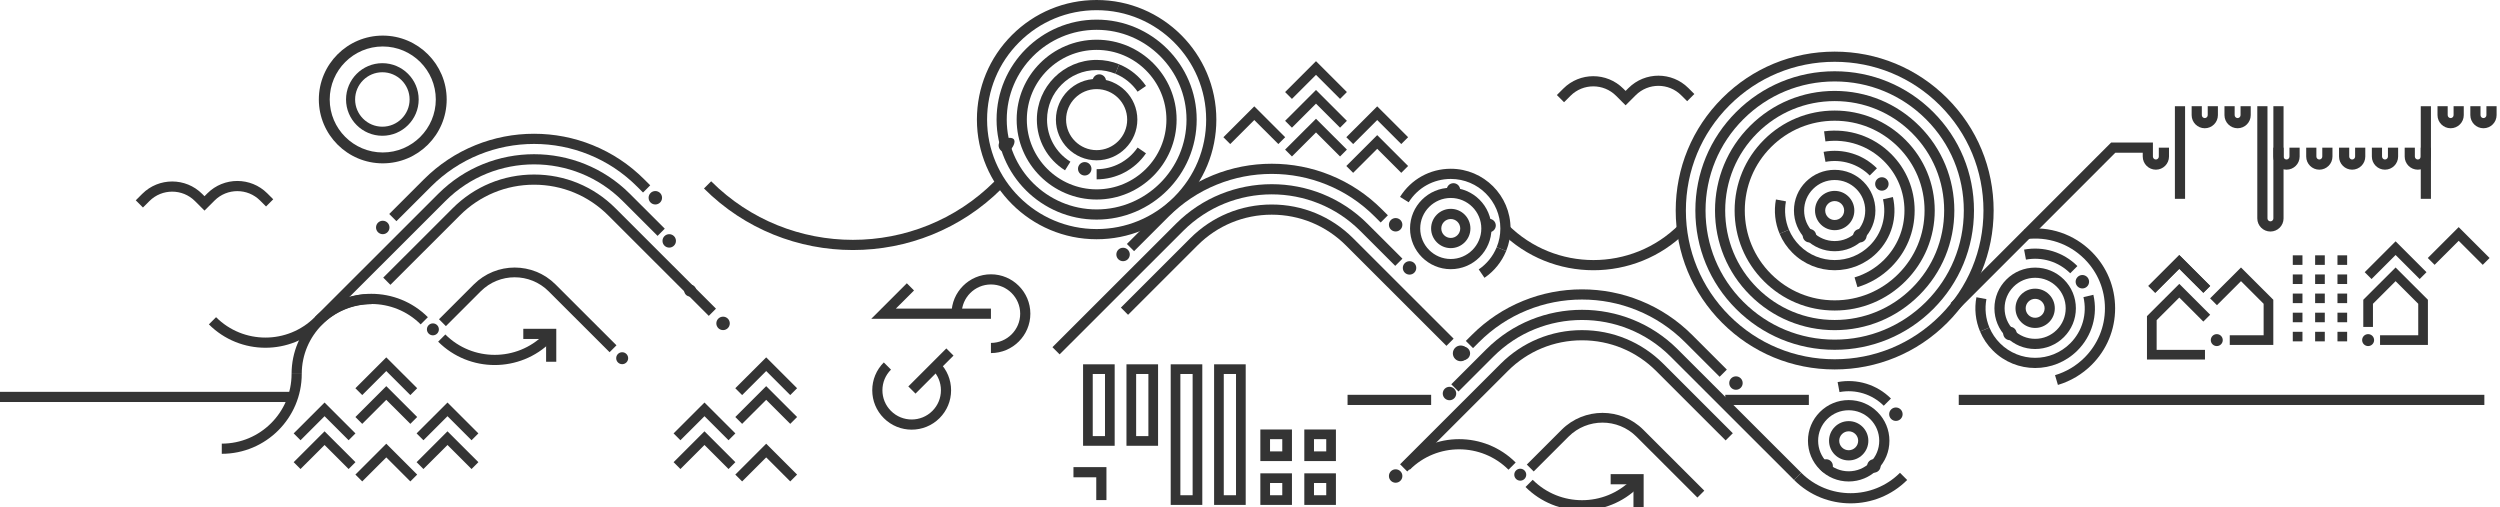 <?xml version="1.0" encoding="UTF-8"?>
<!-- Generator: Adobe Illustrator 15.0.2, SVG Export Plug-In . SVG Version: 6.00 Build 0)  -->
<!DOCTYPE svg PUBLIC "-//W3C//DTD SVG 1.1//EN" "http://www.w3.org/Graphics/SVG/1.1/DTD/svg11.dtd">
<svg version="1.1" id="Layer_1" xmlns="http://www.w3.org/2000/svg" xmlns:xlink="http://www.w3.org/1999/xlink" x="0px" y="0px" width="1645px" height="333.663px" viewBox="0 0 1645 333.663" enable-background="new 0 0 1645 333.663" xml:space="preserve">
<path fill="#343434" d="M746.221,165.261l-4.732-4.737l22.789-22.77c9.785-9.777,21.202-17.35,33.933-22.508  c12.288-4.979,25.268-7.504,38.579-7.504c13.311,0,26.29,2.524,38.579,7.504c12.732,5.159,24.148,12.731,33.932,22.508l3.92,3.915  l-4.732,4.738l-3.921-3.916c-9.146-9.141-19.815-16.219-31.713-21.04c-11.486-4.654-23.62-7.014-36.064-7.014  c-12.445,0-24.579,2.36-36.064,7.014c-11.896,4.82-22.566,11.898-31.715,21.039L746.221,165.261z"/>
<path fill="#343434" d="M697.233,233.174l-4.732-4.737l81.267-81.199c34.75-34.722,91.293-34.72,126.041,0l22.983,22.964  l-4.732,4.737l-22.983-22.964c-32.14-32.113-84.435-32.113-116.576,0L697.233,233.174z"/>
<path fill="#343434" d="M951.754,227.571l-66.169-66.114c-13.034-13.022-30.363-20.194-48.797-20.194  c-18.435,0-35.764,7.172-48.795,20.194l-45.723,45.684l-4.732-4.737l45.722-45.684c14.296-14.286,33.306-22.153,53.528-22.153  c20.221,0,39.231,7.868,53.529,22.153l66.169,66.114L951.754,227.571z"/>
<path fill="#343434" d="M743.407,167.442c0,2.442-1.982,4.422-4.426,4.422c-2.444,0-4.427-1.979-4.427-4.422  s1.982-4.422,4.427-4.422C741.425,163.02,743.407,165,743.407,167.442"/>
<path fill="#343434" d="M965.577,232.517c0,2.441-1.982,4.422-4.426,4.422c-2.444,0-4.426-1.98-4.426-4.422  c0-2.443,1.981-4.422,4.426-4.422C963.595,228.094,965.577,230.073,965.577,232.517"/>
<path fill="#343434" d="M961.151,237.69c-2.855,0-5.179-2.321-5.179-5.174c0-2.854,2.323-5.175,5.179-5.175s5.179,2.321,5.179,5.175  C966.33,235.369,964.007,237.69,961.151,237.69z M961.151,228.847c-2.025,0-3.673,1.646-3.673,3.669  c0,2.021,1.647,3.668,3.673,3.668s3.673-1.646,3.673-3.668C964.824,230.493,963.177,228.847,961.151,228.847z"/>
<path fill="#343434" d="M931.903,176.282c0,2.441-1.982,4.422-4.426,4.422c-2.444,0-4.426-1.98-4.426-4.422  c0-2.442,1.981-4.422,4.426-4.422C929.921,171.86,931.903,173.839,931.903,176.282"/>
<path fill="#343434" d="M922.76,147.901c0,2.442-1.98,4.422-4.425,4.422c-2.443,0-4.426-1.979-4.426-4.422  c0-2.441,1.982-4.422,4.426-4.422C920.779,143.479,922.76,145.459,922.76,147.901"/>
<path fill="#343434" d="M1131.516,247.92l-22.789-22.77c-9.148-9.14-19.818-16.219-31.715-21.039  c-11.485-4.654-23.619-7.014-36.064-7.014c-12.444,0-24.578,2.36-36.065,7.014c-11.896,4.821-22.566,11.899-31.711,21.039  l-3.922,3.917l-4.732-4.738l3.921-3.916c9.782-9.776,21.198-17.349,33.93-22.507c12.29-4.979,25.27-7.504,38.58-7.504  c13.312,0,26.291,2.524,38.58,7.504c12.73,5.158,24.147,12.731,33.932,22.508l22.789,22.77L1131.516,247.92z"/>
<path fill="#343434" d="M1180.503,315.832l-81.268-81.199c-32.141-32.113-84.435-32.111-116.575,0l-22.984,22.965l-4.732-4.737  l22.984-22.965c34.748-34.718,91.292-34.72,126.04,0l81.268,81.199L1180.503,315.832z"/>
<path fill="#343434" d="M925.981,310.229l-4.732-4.737l66.169-66.113c14.298-14.286,33.308-22.153,53.528-22.153  c20.223,0,39.233,7.868,53.53,22.153l45.721,45.684l-4.732,4.737l-45.722-45.684c-13.032-13.022-30.361-20.194-48.797-20.194  c-18.433,0-35.762,7.172-48.796,20.194L925.981,310.229z"/>
<path fill="#343434" d="M1137.831,252.056c0,2.443,1.982,4.422,4.426,4.422c2.444,0,4.426-1.979,4.426-4.422  c0-2.441-1.981-4.422-4.426-4.422C1139.813,247.634,1137.831,249.614,1137.831,252.056"/>
<path fill="#343434" d="M913.91,313.22c0,2.441,1.981,4.422,4.425,4.422c2.444,0,4.426-1.98,4.426-4.422  c0-2.443-1.981-4.422-4.426-4.422C915.892,308.798,913.91,310.776,913.91,313.22"/>
<path fill="#343434" d="M949.335,258.94c0,2.441,1.981,4.422,4.425,4.422c2.444,0,4.427-1.98,4.427-4.422s-1.982-4.422-4.427-4.422  C951.316,254.519,949.335,256.499,949.335,258.94"/>
<path fill="#343434" d="M958.478,232.517c0,2.441,1.981,4.422,4.426,4.422c2.443,0,4.425-1.98,4.425-4.422  c0-2.443-1.981-4.422-4.425-4.422C960.459,228.094,958.478,230.073,958.478,232.517"/>
<path fill="#343434" d="M1217.711,331.206c-13.476,0-26.95-5.125-37.209-15.374l4.732-4.737c17.908,17.892,47.044,17.892,64.95,0  l4.732,4.737C1244.66,326.081,1231.186,331.206,1217.711,331.206z"/>
<path fill="#343434" d="M251.593,89.334c-13.178,0-23.898-10.713-23.898-23.881s10.721-23.881,23.898-23.881  c13.179,0,23.9,10.713,23.9,23.881S264.771,89.334,251.593,89.334z M251.593,47.543c-9.885,0-17.926,8.034-17.926,17.91  s8.041,17.91,17.926,17.91c9.886,0,17.928-8.034,17.928-17.91S261.479,47.543,251.593,47.543z"/>
<path fill="#343434" d="M251.854,107.484c-23.194,0-42.064-18.855-42.064-42.031s18.87-42.031,42.064-42.031  c23.193,0,42.063,18.855,42.063,42.031S275.048,107.484,251.854,107.484z M251.854,30.583c-19.245,0-34.902,15.642-34.902,34.869  s15.657,34.869,34.902,34.869s34.901-15.642,34.901-34.869S271.1,30.583,251.854,30.583z"/>
<path fill="#343434" d="M260.845,145.533l-4.732-4.737l22.789-22.771c9.784-9.776,21.2-17.349,33.931-22.507  c12.29-4.979,25.27-7.504,38.58-7.504s26.291,2.524,38.58,7.504c12.73,5.158,24.146,12.73,33.931,22.507l3.921,3.916l-4.732,4.738  l-3.921-3.916c-9.147-9.141-19.817-16.219-31.713-21.039c-11.486-4.654-23.621-7.014-36.065-7.014s-24.578,2.36-36.065,7.014  c-11.896,4.82-22.565,11.898-31.713,21.038L260.845,145.533z"/>
<path fill="#343434" d="M211.856,213.445l-4.732-4.737l81.268-81.199c34.75-34.721,91.291-34.721,126.041,0l22.983,22.965  l-4.732,4.737L409.7,132.246c-32.14-32.112-84.435-32.113-116.576,0L211.856,213.445z"/>
<path fill="#343434" d="M466.378,207.843l-66.169-66.113c-13.034-13.022-30.363-20.194-48.797-20.194  c-18.433,0-35.762,7.172-48.796,20.194l-45.722,45.684l-4.732-4.737l45.722-45.684c14.298-14.286,33.308-22.153,53.528-22.153  s39.231,7.868,53.529,22.153l66.169,66.113L466.378,207.843z"/>
<path fill="#343434" d="M256.279,149.669c0,2.442-1.981,4.422-4.426,4.422c-2.443,0-4.426-1.979-4.426-4.422  c0-2.441,1.982-4.422,4.426-4.422C254.298,145.248,256.279,147.228,256.279,149.669"/>
<path fill="#343434" d="M480.201,212.788c0,2.442-1.982,4.422-4.426,4.422c-2.444,0-4.426-1.979-4.426-4.422  c0-2.441,1.981-4.422,4.426-4.422C478.219,208.366,480.201,210.346,480.201,212.788"/>
<path fill="#343434" d="M444.775,158.509c0,2.441-1.981,4.422-4.426,4.422c-2.443,0-4.426-1.98-4.426-4.422  c0-2.442,1.982-4.422,4.426-4.422C442.794,154.087,444.775,156.067,444.775,158.509"/>
<path fill="#343434" d="M435.633,130.128c0,2.442-1.98,4.422-4.426,4.422c-2.443,0-4.425-1.979-4.425-4.422  c0-2.441,1.981-4.421,4.425-4.421C433.652,125.708,435.633,127.687,435.633,130.128"/>
<path fill="#343434" d="M174.649,228.82c-13.477,0-26.948-5.124-37.207-15.375l4.732-4.737c17.908,17.893,47.044,17.891,64.95,0  l4.732,4.737C201.601,223.694,188.123,228.82,174.649,228.82z"/>
<path fill="#343434" d="M401.105,231.761l-40.109-40.075c-12.316-12.308-32.359-12.308-44.676,0l-22.928,22.91l-4.535-4.539  l22.928-22.91c14.818-14.806,38.928-14.806,53.746,0l40.109,40.074L401.105,231.761z"/>
<path fill="#343434" d="M325.508,240.19c-13.476,0-26.947-5.123-37.206-15.374l4.732-4.737c17.908,17.893,47.043,17.891,64.949,0  l4.732,4.737C352.459,235.064,338.981,240.19,325.508,240.19z"/>
<path fill="#343434" d="M211.856,213.445l-4.732-4.737c20.518-20.499,53.899-20.499,74.415,0l-4.732,4.737  C258.9,195.554,229.765,195.556,211.856,213.445z"/>
<path fill="#343434" d="M145.932,298.607v-6.696c25.323,0,45.925-20.583,45.925-45.883h6.697  C198.554,275.021,174.947,298.607,145.932,298.607z"/>
<path fill="#343434" d="M198.554,246.028h-6.697c0-28.993,23.606-52.58,52.622-52.58v6.696  C219.155,200.145,198.554,220.728,198.554,246.028z"/>
<path fill="#343434" d="M409.391,231.767c2.173,0,3.936,1.76,3.936,3.934c0,2.17-1.763,3.93-3.936,3.93s-3.936-1.76-3.936-3.93  C405.455,233.526,407.218,231.767,409.391,231.767"/>
<polygon fill="#343434" points="366.032,238.034 359.335,238.034 359.335,223.042 344.33,223.042 344.33,216.346 366.032,216.346   "/>
<polygon fill="#343434" points="728.04,329.05 721.343,329.05 721.343,314.059 706.337,314.059 706.337,307.362 728.04,307.362 "/>
<path fill="#343434" d="M1207.216,165.311c-7.157,0-13.887-2.785-18.948-7.842c-5.062-5.058-7.851-11.783-7.851-18.937  s2.788-13.878,7.851-18.937c5.062-5.057,11.791-7.842,18.948-7.842s13.887,2.785,18.948,7.842  c5.062,5.058,7.851,11.783,7.851,18.937s-2.788,13.878-7.851,18.937C1221.103,162.526,1214.373,165.311,1207.216,165.311z   M1207.216,118.45c-5.369,0-10.418,2.089-14.216,5.883c-3.796,3.793-5.887,8.836-5.887,14.199s2.091,10.406,5.887,14.199  c3.798,3.794,8.847,5.883,14.216,5.883c5.37,0,10.418-2.089,14.216-5.883c3.796-3.793,5.887-8.836,5.887-14.199  s-2.091-10.406-5.887-14.199C1217.634,120.539,1212.586,118.45,1207.216,118.45z"/>
<path fill="#343434" d="M1187.505,151.973c-1.729,1.728-1.729,4.526,0,6.253s4.529,1.727,6.258,0s1.729-4.525,0-6.253  C1192.034,150.247,1189.233,150.247,1187.505,151.973"/>
<path fill="#343434" d="M1220.668,158.226c1.729,1.728,4.53,1.728,6.258,0c1.729-1.727,1.729-4.525,0-6.252  c-1.728-1.728-4.528-1.728-6.258,0C1218.94,153.701,1218.94,156.5,1220.668,158.226"/>
<path fill="#343434" d="M1207.216,151.458c-3.454,0-6.702-1.344-9.145-3.785s-3.788-5.688-3.788-9.14s1.346-6.699,3.789-9.141  c2.441-2.441,5.688-3.786,9.144-3.786s6.702,1.345,9.145,3.787c2.443,2.44,3.79,5.687,3.79,9.14s-1.347,6.7-3.791,9.141  C1213.918,150.113,1210.67,151.458,1207.216,151.458z M1207.216,132.303c-1.666,0-3.232,0.648-4.41,1.825s-1.826,2.741-1.826,4.404  s0.648,3.227,1.825,4.403c1.179,1.177,2.744,1.826,4.411,1.826s3.232-0.648,4.41-1.825c1.179-1.177,1.828-2.741,1.828-4.404  s-0.649-3.227-1.827-4.403C1210.448,132.951,1208.882,132.303,1207.216,132.303z"/>
<path fill="#343434" d="M1207.216,243.095c-27.951,0-54.229-10.876-73.996-30.624c-19.735-19.719-30.604-45.977-30.604-73.938  s10.869-54.22,30.604-73.939c19.767-19.748,46.045-30.624,73.996-30.624s54.229,10.876,73.996,30.624  c19.736,19.719,30.604,45.978,30.604,73.938s-10.868,54.22-30.604,73.939C1261.448,232.219,1235.169,243.095,1207.216,243.095z   M1207.216,40.665c-26.163,0-50.762,10.18-69.264,28.665c-18.469,18.454-28.64,43.03-28.64,69.202  c0,26.171,10.171,50.748,28.64,69.201c18.502,18.485,43.101,28.665,69.264,28.665c26.165,0,50.764-10.18,69.264-28.665  c18.469-18.454,28.641-43.031,28.641-69.202c0-26.171-10.172-50.747-28.641-69.201C1257.978,50.845,1233.379,40.665,1207.216,40.665  z"/>
<path fill="#343434" d="M1207.216,230.169c-24.496,0-47.526-9.532-64.848-26.839c-17.297-17.281-26.822-40.294-26.822-64.798  s9.525-47.518,26.822-64.799c17.322-17.307,40.353-26.839,64.848-26.839c24.496,0,47.526,9.532,64.849,26.839  c17.297,17.282,26.822,40.295,26.822,64.799s-9.525,47.517-26.822,64.798C1254.744,220.637,1231.714,230.169,1207.216,230.169z   M1207.216,53.59c-22.708,0-44.057,8.836-60.115,24.88c-16.03,16.017-24.858,37.347-24.858,60.062  c0,22.714,8.828,44.045,24.858,60.061c16.058,16.044,37.406,24.88,60.115,24.88c22.71,0,44.06-8.836,60.116-24.88  c16.029-16.016,24.857-37.347,24.857-60.061c0-22.715-8.828-44.045-24.857-60.062C1251.273,62.426,1229.924,53.59,1207.216,53.59z"/>
<path fill="#343434" d="M1207.216,217.244c-21.039,0-40.821-8.187-55.701-23.053c-14.857-14.845-23.039-34.612-23.039-55.66  c0-21.048,8.182-40.814,23.039-55.658c14.88-14.866,34.662-23.053,55.701-23.053c21.04,0,40.822,8.187,55.702,23.053  c14.856,14.844,23.038,34.61,23.038,55.658c0,21.048-8.182,40.815-23.038,55.66C1248.038,209.057,1228.256,217.244,1207.216,217.244  z M1207.216,66.517c-19.252,0-37.353,7.491-50.969,21.094c-13.59,13.579-21.075,31.663-21.075,50.921  c0,19.258,7.485,37.343,21.075,50.923c13.616,13.603,31.717,21.094,50.969,21.094c19.253,0,37.354-7.491,50.97-21.094  c13.59-13.58,21.074-31.665,21.074-50.923c0-19.258-7.484-37.342-21.074-50.921C1244.569,74.008,1226.469,66.517,1207.216,66.517z"/>
<path fill="#343434" d="M1207.216,204.319c-17.586,0-34.119-6.843-46.554-19.268c-12.437-12.426-19.285-28.946-19.285-46.519  s6.849-34.093,19.285-46.52c12.435-12.425,28.968-19.268,46.554-19.268s34.119,6.843,46.554,19.268  c12.437,12.426,19.285,28.947,19.285,46.52s-6.849,34.093-19.285,46.519C1241.335,197.476,1224.802,204.319,1207.216,204.319z   M1207.216,79.442c-15.798,0-30.65,6.146-41.821,17.308c-11.17,11.161-17.321,26-17.321,41.782s6.151,30.621,17.321,41.781  c11.171,11.162,26.023,17.309,41.821,17.309s30.65-6.147,41.821-17.309c11.17-11.161,17.321-25.999,17.321-41.781  s-6.151-30.621-17.321-41.782C1237.866,85.588,1223.014,79.442,1207.216,79.442z"/>
<path fill="#343434" d="M1230.29,115.481c-7.62-7.617-18.507-10.975-29.123-8.987l-1.232-6.582  c12.785-2.396,25.904,1.654,35.09,10.833L1230.29,115.481z"/>
<path fill="#343434" d="M1170.964,153.793c-3-7.122-3.829-14.916-2.398-22.538l6.582,1.235c-1.188,6.328-0.501,12.795,1.988,18.703  L1170.964,153.793z"/>
<path fill="#343434" d="M1207.216,177.812c-10.071,0-20.142-3.83-27.808-11.49c-3.63-3.627-6.471-7.842-8.444-12.528l6.172-2.6  c1.636,3.883,3.992,7.379,7.006,10.391c12.723,12.713,33.426,12.712,46.15,0c8.014-8.008,11.271-19.386,8.713-30.434l6.523-1.511  c3.083,13.315-0.844,27.028-10.503,36.681C1227.357,173.981,1217.287,177.812,1207.216,177.812z"/>
<path fill="#343434" d="M1235.146,124.169c1.728,1.728,4.528,1.728,6.258,0c1.728-1.727,1.728-4.525,0-6.252  c-1.729-1.727-4.53-1.727-6.258,0C1233.417,119.644,1233.417,122.443,1235.146,124.169"/>
<path fill="#343434" d="M1222.194,188.946l-1.9-6.421c7.282-2.155,13.989-6.148,19.396-11.55  c8.673-8.666,13.449-20.188,13.449-32.443c0-12.255-4.776-23.776-13.449-32.442c-10.196-10.189-24.25-14.939-38.566-13.038  l-0.883-6.638c16.401-2.181,32.501,3.265,44.183,14.939c9.938,9.931,15.413,23.134,15.413,37.179s-5.475,27.249-15.414,37.181  C1238.229,181.9,1230.543,186.477,1222.194,188.946z"/>
<path fill="#343434" d="M954.604,177.12c-14.777,0-26.8-12.013-26.8-26.78c0-14.766,12.022-26.779,26.8-26.779  s26.8,12.013,26.8,26.779C981.404,165.107,969.382,177.12,954.604,177.12z M954.604,130.258c-11.085,0-20.103,9.009-20.103,20.083  c0,11.074,9.018,20.083,20.103,20.083s20.103-9.009,20.103-20.083C974.707,139.267,965.689,130.258,954.604,130.258z"/>
<path fill="#343434" d="M979.808,152.806c2.443,0,4.425-1.979,4.425-4.422c0-2.441-1.981-4.421-4.425-4.421  c-2.445,0-4.427,1.979-4.427,4.421C975.381,150.827,977.362,152.806,979.808,152.806"/>
<path fill="#343434" d="M960.782,124.955c0-2.442-1.982-4.422-4.426-4.422c-2.444,0-4.426,1.979-4.426,4.422  c0,2.441,1.981,4.422,4.426,4.422C958.8,129.376,960.782,127.396,960.782,124.955"/>
<path fill="#343434" d="M954.605,163.266c-7.133,0-12.936-5.798-12.936-12.925c0-7.126,5.803-12.924,12.936-12.924  c7.132,0,12.934,5.798,12.934,12.924C967.539,157.467,961.737,163.266,954.605,163.266z M954.605,144.112  c-3.44,0-6.238,2.794-6.238,6.228c0,3.435,2.798,6.229,6.238,6.229c3.438,0,6.236-2.794,6.236-6.229  C960.842,146.906,958.044,144.112,954.605,144.112z"/>
<path fill="#343434" d="M976.783,182.795l-3.779-5.528c5.318-3.635,9.41-8.694,11.834-14.632l6.199,2.53  C988.117,172.321,983.188,178.418,976.783,182.795z"/>
<path fill="#343434" d="M991.037,165.165l-6.199-2.53c1.592-3.9,2.398-8.037,2.398-12.294c0-17.976-14.638-32.601-32.631-32.601  c-11.337,0-21.693,5.744-27.703,15.364l-5.68-3.548c7.241-11.592,19.721-18.513,33.383-18.513c21.686,0,39.328,17.628,39.328,39.297  C993.934,155.47,992.959,160.458,991.037,165.165z"/>
<path fill="#343434" d="M721.582,105.492c-14.776,0-26.799-12.013-26.799-26.78c0-14.766,12.022-26.779,26.799-26.779  s26.799,12.013,26.799,26.779C748.381,93.479,736.358,105.492,721.582,105.492z M721.582,58.63  c-11.084,0-20.102,9.009-20.102,20.083c0,11.074,9.018,20.083,20.102,20.083s20.102-9.009,20.102-20.083  C741.684,67.639,732.666,58.63,721.582,58.63z"/>
<path fill="#343434" d="M727.759,53.327c0-2.442-1.981-4.422-4.426-4.422s-4.425,1.979-4.425,4.422c0,2.441,1.98,4.421,4.425,4.421  S727.759,55.768,727.759,53.327"/>
<path fill="#343434" d="M721.583,157.425c-43.437,0-78.775-35.31-78.775-78.712c0-21.027,8.194-40.794,23.074-55.659  C680.758,8.188,700.54,0.001,721.583,0c43.437,0.001,78.775,35.311,78.775,78.712c0,21.025-8.194,40.792-23.073,55.658  C762.405,149.237,742.623,157.425,721.583,157.425z M721.583,6.696c-19.255,0.001-37.356,7.493-50.969,21.095  c-13.612,13.6-21.109,31.684-21.109,50.921c0,39.71,32.334,72.016,72.078,72.016c19.252,0,37.354-7.492,50.97-21.096  c13.612-13.601,21.108-31.685,21.108-50.92C793.661,39.003,761.327,6.697,721.583,6.696z"/>
<path fill="#343434" d="M721.582,144.499c-36.304,0-65.839-29.512-65.839-65.787s29.535-65.787,65.839-65.787  s65.84,29.512,65.84,65.787S757.886,144.499,721.582,144.499z M721.582,19.622c-32.611,0-59.142,26.508-59.142,59.09  s26.53,59.09,59.142,59.09s59.143-26.508,59.143-59.09S754.193,19.622,721.582,19.622z"/>
<path fill="#343434" d="M721.584,118.011v-6.696c10.779,0,20.854-5.316,26.951-14.221l5.525,3.783  C746.716,111.605,734.574,118.011,721.584,118.011z"/>
<path fill="#343434" d="M735.153,45.409c6.578,2.68,12.184,7.247,16.144,13.031"/>
<path fill="#343434" d="M748.534,60.332c-3.638-5.313-8.701-9.401-14.644-11.822l2.525-6.202  c7.162,2.917,13.263,7.842,17.644,14.241L748.534,60.332z"/>
<path fill="#343434" d="M700.784,112.071c-11.603-7.236-18.53-19.707-18.53-33.358c0-21.669,17.644-39.297,39.329-39.297  c5.13,0,10.12,0.973,14.833,2.892l-2.525,6.202c-3.906-1.591-8.048-2.397-12.308-2.397c-17.993,0-32.632,14.625-32.632,32.601  c0,11.325,5.748,21.672,15.376,27.677L700.784,112.071z"/>
<path fill="#343434" d="M713.748,106.645c-2.444,0-4.425,1.98-4.425,4.422c0,2.442,1.98,4.422,4.425,4.422s4.426-1.979,4.426-4.422  C718.174,108.625,716.192,106.645,713.748,106.645"/>
<path fill="#343434" d="M721.582,131.292c-29.016,0-52.622-23.587-52.622-52.58s23.606-52.58,52.622-52.58  s52.622,23.587,52.622,52.58S750.598,131.292,721.582,131.292z M721.582,32.829c-25.323,0-45.925,20.583-45.925,45.883  s20.602,45.883,45.925,45.883s45.925-20.583,45.925-45.883S746.905,32.829,721.582,32.829z"/>
<path fill="#343434" d="M1216.438,316.808c-7.157,0-13.887-2.786-18.948-7.844c-5.063-5.059-7.852-11.783-7.852-18.936  c0-7.154,2.788-13.879,7.852-18.938c5.062-5.057,11.791-7.842,18.948-7.842c7.158,0,13.887,2.785,18.948,7.842  c5.062,5.059,7.85,11.783,7.85,18.938c0,7.152-2.788,13.877-7.851,18.936C1230.325,314.021,1223.596,316.808,1216.438,316.808z   M1216.438,269.944c-5.37,0-10.418,2.09-14.216,5.884c-3.797,3.794-5.888,8.837-5.888,14.2s2.091,10.405,5.888,14.198  c3.798,3.794,8.846,5.884,14.216,5.884s10.418-2.09,14.214-5.883c3.797-3.794,5.888-8.836,5.888-14.199s-2.091-10.406-5.887-14.2  C1226.855,272.034,1221.808,269.944,1216.438,269.944z"/>
<path fill="#343434" d="M1198.478,303.47c-1.729,1.727-1.729,4.525,0,6.252s4.529,1.727,6.258,0c1.728-1.727,1.728-4.525,0-6.252  C1203.007,301.741,1200.206,301.741,1198.478,303.47"/>
<path fill="#343434" d="M1229.89,309.722c1.729,1.727,4.529,1.727,6.259,0c1.728-1.727,1.728-4.525,0-6.252  c-1.729-1.727-4.53-1.727-6.259,0C1228.162,305.196,1228.162,307.995,1229.89,309.722"/>
<path fill="#343434" d="M1216.438,302.952c-3.455,0-6.702-1.344-9.145-3.784c-2.443-2.44-3.789-5.687-3.789-9.14  s1.346-6.7,3.789-9.142c2.442-2.44,5.689-3.786,9.145-3.786c3.454,0,6.701,1.346,9.145,3.787c2.442,2.441,3.788,5.688,3.788,9.141  s-1.346,6.699-3.789,9.14C1223.139,301.608,1219.892,302.952,1216.438,302.952z M1216.438,283.798c-1.667,0-3.233,0.648-4.411,1.826  c-1.178,1.176-1.826,2.74-1.826,4.404c0,1.662,0.648,3.227,1.825,4.402c1.179,1.178,2.745,1.826,4.412,1.826  c1.666,0,3.232-0.648,4.411-1.826c1.177-1.176,1.824-2.74,1.824-4.402c0-1.664-0.647-3.229-1.825-4.404  C1219.67,284.446,1218.104,283.798,1216.438,283.798z"/>
<path fill="#343434" d="M1239.511,266.976c-7.622-7.615-18.513-10.975-29.121-8.986l-1.234-6.582  c12.785-2.395,25.904,1.652,35.09,10.832L1239.511,266.976z"/>
<path fill="#343434" d="M1244.367,275.665c1.728,1.727,4.53,1.727,6.258,0c1.729-1.727,1.729-4.525,0-6.252  c-1.728-1.727-4.53-1.727-6.258,0S1242.64,273.938,1244.367,275.665"/>
<path fill="#343434" d="M599.881,282.71c-6.643,0.001-13.283-2.525-18.34-7.579c-4.899-4.895-7.599-11.403-7.599-18.327  s2.699-13.434,7.599-18.329l4.729,4.731c-3.636,3.633-5.638,8.461-5.638,13.598c0,5.136,2.002,9.964,5.637,13.596  c7.506,7.5,19.719,7.501,27.225,0c3.636-3.632,5.638-8.46,5.638-13.596c0-5.137-2.002-9.965-5.638-13.598l4.729-4.731  c4.899,4.896,7.599,11.405,7.599,18.329s-2.699,13.433-7.6,18.328C613.165,280.184,606.521,282.71,599.881,282.71z"/>
<rect x="609.048" y="226.615" transform="matrix(0.707 0.707 -0.707 0.707 352.301 -361.553)" fill="#343434" width="6.689" height="35.374"/>
<path fill="#343434" d="M652.037,232.325v-6.689c10.614,0,19.25-8.626,19.25-19.229s-8.636-19.229-19.25-19.229  s-19.249,8.626-19.249,19.229h-6.689c0-14.292,11.636-25.919,25.938-25.919s25.939,11.627,25.939,25.919  S666.34,232.325,652.037,232.325z"/>
<polygon fill="#343434" points="652.037,209.751 573.314,209.751 596.692,186.395 601.421,191.127 589.475,203.062 652.037,203.062   "/>
<path fill="#343434" d="M284.844,212.788c2.172,0,3.936,1.76,3.936,3.933c0,2.171-1.764,3.931-3.936,3.931  c-2.174,0-3.936-1.76-3.936-3.931C280.908,214.547,282.67,212.788,284.844,212.788"/>
<path fill="#343434" d="M1116.883,327.39l-40.108-40.074c-12.318-12.309-32.36-12.309-44.677,0l-22.928,22.908l-4.535-4.539  l22.928-22.908c14.818-14.807,38.929-14.807,53.747,0l40.108,40.074L1116.883,327.39z"/>
<path fill="#343434" d="M1040.994,335.819c-13.477,0-26.948-5.123-37.207-15.374l4.732-4.737c17.907,17.893,47.043,17.891,64.95,0  l4.732,4.737C1067.945,330.693,1054.468,335.819,1040.994,335.819z"/>
<path fill="#343434" d="M1048.503,177.814c-22.086,0-44.171-8.399-60.984-25.199l4.732-4.737c31.017,30.99,81.484,30.992,112.503,0  l4.732,4.737C1092.673,169.415,1070.588,177.814,1048.503,177.814z"/>
<path fill="#343434" d="M561.211,164.519c-35.492,0-70.973-13.494-97.992-40.49l4.732-4.737c51.424,51.378,135.094,51.381,186.52,0  l4.732,4.737C632.189,151.019,596.694,164.519,561.211,164.519z"/>
<path fill="#343434" d="M927.633,309.074l-4.732-4.737c20.518-20.497,53.9-20.498,74.416,0l-4.732,4.737  C974.677,291.183,945.54,291.185,927.633,309.074z"/>
<polygon fill="#343434" points="1081.519,333.663 1074.821,333.663 1074.821,318.671 1059.815,318.671 1059.815,311.975   1081.519,311.975 "/>
<path fill="#343434" d="M1000.329,308.417c2.173,0,3.936,1.76,3.936,3.932s-1.763,3.932-3.936,3.932s-3.936-1.76-3.936-3.932  S998.156,308.417,1000.329,308.417"/>
<path fill="#343434" d="M454.133,187.257c2.173,0,3.936,1.76,3.936,3.932s-1.763,3.932-3.936,3.932s-3.936-1.76-3.936-3.932  S451.96,187.257,454.133,187.257"/>
<rect x="1135.229" y="259.784" fill="#343434" width="54.998" height="6.696"/>
<rect x="1288.858" y="259.784" fill="#343434" width="345.852" height="6.696"/>
<rect x="886.693" y="259.784" fill="#343434" width="54.998" height="6.696"/>
<rect y="257.825" fill="#343434" width="194.298" height="6.696"/>
<path fill="#343434" d="M1069.642,69.295l-6.287-6.281c-8.255-8.249-21.688-8.251-29.944,0l-4.262,4.256l-4.732-4.738l4.261-4.256  c10.865-10.858,28.545-10.857,39.412,0l1.553,1.553l1.896-1.893c10.867-10.857,28.546-10.856,39.411,0l3.92,3.917l-4.732,4.737  l-3.921-3.917c-8.254-8.248-21.686-8.25-29.945,0L1069.642,69.295z"/>
<path fill="#343434" d="M134.56,138.572l-6.287-6.282c-8.256-8.25-21.69-8.25-29.944,0l-4.263,4.256l-4.732-4.738l4.262-4.256  c10.864-10.857,28.545-10.857,39.411,0l1.554,1.552l1.894-1.893c10.866-10.856,28.546-10.856,39.412,0l3.921,3.918l-4.732,4.737  l-3.921-3.918c-8.257-8.25-21.689-8.247-29.946,0L134.56,138.572z"/>
<path fill="#343434" d="M659.948,91.573c-2.286,0.866-3.437,3.418-2.571,5.702c0.867,2.283,3.421,3.433,5.707,2.568  c2.285-0.866,5.188-5.374,4.321-7.657C666.539,89.902,662.234,90.708,659.948,91.573"/>
<path fill="#343434" d="M1288.199,204.208l-4.736-4.734l105.644-105.666h27.512v9.208c0,1.068,0.871,1.938,1.941,1.938  c1.071,0,1.942-0.87,1.942-1.938v-5.859h6.697v5.859c0,4.761-3.876,8.634-8.64,8.634c-4.763,0-8.639-3.873-8.639-8.634v-2.511  h-18.041L1288.199,204.208z"/>
<path fill="#343434" d="M1450.74,84.39c-4.763,0-8.639-3.873-8.639-8.634v-5.859h6.697v5.859c0,1.068,0.871,1.938,1.941,1.938  c1.071,0,1.942-0.87,1.942-1.938v-5.859h6.697v5.859C1459.38,80.517,1455.504,84.39,1450.74,84.39z"/>
<path fill="#343434" d="M1472.341,84.39c-4.764,0-8.64-3.873-8.64-8.634v-5.859h6.697v5.859c0,1.068,0.871,1.938,1.942,1.938  c1.07,0,1.941-0.87,1.941-1.938v-5.859h6.697v5.859C1480.979,80.517,1477.104,84.39,1472.341,84.39z"/>
<path fill="#343434" d="M1526.12,111.649c-4.763,0-8.639-3.873-8.639-8.634v-5.859h6.697v5.859c0,1.068,0.871,1.938,1.941,1.938  c1.071,0,1.942-0.87,1.942-1.938v-5.859h6.697v5.859C1534.76,107.776,1530.884,111.649,1526.12,111.649z"/>
<path fill="#343434" d="M1547.721,111.649c-4.763,0-8.639-3.873-8.639-8.634v-5.859h6.697v5.859c0,1.068,0.871,1.938,1.941,1.938  s1.941-0.87,1.941-1.938v-5.859h6.697v5.859C1556.359,107.776,1552.483,111.649,1547.721,111.649z"/>
<path fill="#343434" d="M1569.32,111.649c-4.763,0-8.639-3.873-8.639-8.634v-5.859h6.697v5.859c0,1.068,0.871,1.938,1.941,1.938  c1.071,0,1.942-0.87,1.942-1.938v-5.859h6.697v5.859C1577.96,107.776,1574.084,111.649,1569.32,111.649z"/>
<path fill="#343434" d="M1590.92,111.649c-4.764,0-8.64-3.873-8.64-8.634v-5.859h6.697v5.859c0,1.068,0.871,1.938,1.942,1.938  c1.07,0,1.941-0.87,1.941-1.938v-5.859h6.697v5.859C1599.559,107.776,1595.683,111.649,1590.92,111.649z"/>
<path fill="#343434" d="M1504.521,111.649c-4.763,0-8.639-3.873-8.639-8.634v-5.859h6.697v5.859c0,1.068,0.871,1.938,1.941,1.938  c1.071,0,1.942-0.87,1.942-1.938v-5.859h6.697v5.859C1513.16,107.776,1509.284,111.649,1504.521,111.649z"/>
<path fill="#343434" d="M1493.94,152.348c-4.763,0-8.639-3.873-8.639-8.634V69.896h6.697v73.817c0,1.068,0.871,1.938,1.941,1.938  c1.071,0,1.942-0.87,1.942-1.938V69.896h6.697v73.817C1502.58,148.475,1498.704,152.348,1493.94,152.348z"/>
<rect x="1431.082" y="69.896" fill="#343434" width="6.697" height="60.93"/>
<path fill="#343434" d="M1612.52,84.39c-4.763,0-8.639-3.873-8.639-8.634v-5.859h6.697v5.859c0,1.068,0.871,1.938,1.941,1.938  s1.941-0.87,1.941-1.938v-5.859h6.697v5.859C1621.158,80.517,1617.282,84.39,1612.52,84.39z"/>
<path fill="#343434" d="M1634.119,84.39c-4.763,0-8.639-3.873-8.639-8.634v-5.859h6.697v5.859c0,1.068,0.871,1.938,1.941,1.938  c1.071,0,1.942-0.87,1.942-1.938v-5.859h6.697v5.859C1642.759,80.517,1638.883,84.39,1634.119,84.39z"/>
<rect x="1592.861" y="69.896" fill="#343434" width="6.697" height="60.93"/>
<path fill="#343434" d="M1339.128,229.646c-7.157,0-13.887-2.785-18.948-7.842c-5.062-5.059-7.851-11.784-7.851-18.937  c0-7.153,2.788-13.878,7.851-18.936c5.062-5.058,11.791-7.843,18.948-7.843c7.158,0,13.888,2.786,18.949,7.844  c5.062,5.058,7.85,11.783,7.85,18.936c0,7.153-2.788,13.878-7.851,18.937C1353.016,226.861,1346.286,229.646,1339.128,229.646z   M1339.128,182.784c-5.37,0-10.418,2.089-14.216,5.884c-3.796,3.793-5.887,8.835-5.887,14.199s2.091,10.406,5.887,14.2  c3.798,3.794,8.846,5.883,14.216,5.883s10.419-2.089,14.216-5.883c3.796-3.793,5.887-8.836,5.887-14.2s-2.091-10.406-5.887-14.199  C1349.547,184.874,1344.498,182.784,1339.128,182.784z"/>
<path fill="#343434" d="M1319.417,216.308c-1.728,1.727-1.728,4.525,0,6.253c1.729,1.727,4.529,1.727,6.258,0  c1.729-1.728,1.729-4.526,0-6.253S1321.146,214.582,1319.417,216.308"/>
<path fill="#343434" d="M1339.128,215.792c-3.454,0-6.702-1.344-9.144-3.784c-2.443-2.441-3.789-5.688-3.789-9.141  s1.346-6.699,3.789-9.14c2.441-2.441,5.688-3.786,9.144-3.786c3.454,0,6.701,1.345,9.145,3.786c2.442,2.44,3.788,5.687,3.788,9.14  s-1.346,6.7-3.789,9.141C1345.829,214.448,1342.582,215.792,1339.128,215.792z M1339.128,196.638c-1.666,0-3.232,0.648-4.41,1.825  c-1.178,1.177-1.826,2.741-1.826,4.404c0,1.664,0.648,3.228,1.825,4.404c1.178,1.177,2.744,1.825,4.411,1.825  c1.666,0,3.232-0.648,4.411-1.825c1.177-1.176,1.825-2.74,1.825-4.404c0-1.663-0.648-3.227-1.825-4.403  C1342.36,197.286,1340.794,196.638,1339.128,196.638z"/>
<path fill="#343434" d="M1362.202,179.815c-7.621-7.616-18.508-10.978-29.122-8.986l-1.234-6.582  c12.793-2.396,25.905,1.653,35.091,10.832L1362.202,179.815z"/>
<path fill="#343434" d="M1302.877,218.128c-3-7.122-3.829-14.916-2.398-22.538l6.582,1.235c-1.188,6.327-0.501,12.794,1.988,18.703  L1302.877,218.128z"/>
<path fill="#343434" d="M1339.128,242.146c-10.072,0.002-20.141-3.828-27.808-11.49c-3.629-3.625-6.47-7.839-8.444-12.528  l6.172-2.599c1.636,3.885,3.993,7.381,7.005,10.389c12.726,12.716,33.428,12.714,46.151,0c8.014-8.008,11.271-19.385,8.713-30.433  l6.523-1.511c3.083,13.315-0.843,27.027-10.504,36.681C1359.271,238.315,1349.197,242.146,1339.128,242.146z"/>
<path fill="#343434" d="M1367.058,188.504c1.729,1.728,4.53,1.728,6.259,0c1.728-1.727,1.728-4.525,0-6.253  c-1.729-1.727-4.53-1.727-6.259,0C1365.33,183.979,1365.33,186.778,1367.058,188.504"/>
<path fill="#343434" d="M1354.107,253.281l-1.9-6.421c7.284-2.155,13.991-6.149,19.396-11.551  c8.674-8.666,13.45-20.188,13.45-32.442c0-12.255-4.776-23.777-13.449-32.443c-10.197-10.189-24.257-14.939-38.567-13.038  l-0.883-6.638c16.393-2.181,32.5,3.265,44.183,14.938c9.939,9.932,15.414,23.136,15.414,37.181s-5.475,27.249-15.414,37.18  C1370.145,246.234,1362.458,250.812,1354.107,253.281z"/>
<polygon fill="#343434" points="197.734,289.679 193.234,285.175 213.563,264.862 233.891,285.175 229.391,289.679 213.563,273.862   "/>
<polygon fill="#343434" points="197.734,308.618 193.234,304.114 213.563,283.802 233.891,304.114 229.391,308.618 213.563,292.802   "/>
<polygon fill="#343434" points="278.619,289.679 274.119,285.175 294.448,264.862 314.775,285.175 310.275,289.679 294.448,273.862   "/>
<polygon fill="#343434" points="278.619,308.618 274.119,304.114 294.448,283.802 314.775,304.114 310.275,308.618 294.448,292.802   "/>
<polygon fill="#343434" points="270,259.96 254.172,244.144 238.344,259.96 233.844,255.456 254.172,235.144 274.5,255.456 "/>
<polygon fill="#343434" points="270,278.899 254.172,263.083 238.344,278.899 233.844,274.396 254.172,254.083 274.5,274.396 "/>
<polygon fill="#343434" points="270,316.778 254.172,300.962 238.344,316.778 233.844,312.274 254.172,291.962 274.5,312.274 "/>
<path fill="#343434" d="M1515.019,224.615h-6.367v-6.29h6.367V224.615z M1515.019,212.035h-6.367v-6.29h6.367V212.035z   M1515.019,199.456h-6.367v-6.29h6.367V199.456z M1515.019,186.876h-6.367v-6.29h6.367V186.876z M1515.019,174.296h-6.367v-6.29  h6.367V174.296z"/>
<path fill="#343434" d="M1529.72,224.615h-6.367v-6.29h6.367V224.615z M1529.72,212.035h-6.367v-6.29h6.367V212.035z   M1529.72,199.456h-6.367v-6.29h6.367V199.456z M1529.72,186.876h-6.367v-6.29h6.367V186.876z M1529.72,174.296h-6.367v-6.29h6.367  V174.296z"/>
<path fill="#343434" d="M1544.42,224.615h-6.367v-6.29h6.367V224.615z M1544.42,212.035h-6.367v-6.29h6.367V212.035z   M1544.42,199.456h-6.367v-6.29h6.367V199.456z M1544.42,186.876h-6.367v-6.29h6.367V186.876z M1544.42,174.296h-6.367v-6.29h6.367  V174.296z"/>
<path fill="#343434" d="M819.669,332.233h-20.795v-92.516h20.795V332.233z M805.241,325.867h8.061v-79.783h-8.061V325.867z"/>
<path fill="#343434" d="M791.116,332.233h-20.795v-92.516h20.795V332.233z M776.688,325.867h8.061v-79.783h-8.061V325.867z"/>
<path fill="#343434" d="M762.008,293.324h-20.795v-53.606h20.795V293.324z M747.58,286.958h8.061v-40.874h-8.061V286.958z"/>
<path fill="#343434" d="M733.454,293.324h-20.796v-53.606h20.796V293.324z M719.025,286.958h8.062v-40.874h-8.062V286.958z"/>
<polygon fill="#343434" points="809.489,94.792 804.989,90.288 825.318,69.976 845.646,90.288 841.146,94.792 825.318,78.976 "/>
<polygon fill="#343434" points="890.374,94.792 885.874,90.288 906.203,69.976 926.53,90.288 922.03,94.792 906.203,78.976 "/>
<polygon fill="#343434" points="922.03,113.731 906.201,97.916 890.374,113.731 885.874,109.227 906.201,88.916 926.53,109.227 "/>
<polygon fill="#343434" points="850.097,65.073 845.597,60.569 865.926,40.257 886.253,60.569 881.753,65.073 865.926,49.257 "/>
<polygon fill="#343434" points="850.097,102.952 845.597,98.448 865.926,78.136 886.253,98.448 881.753,102.952 865.926,87.136 "/>
<polygon fill="#343434" points="850.097,84.012 845.597,79.508 865.926,59.197 886.253,79.508 881.753,84.012 865.926,68.197 "/>
<polygon fill="#343434" points="479.373,289.679 463.545,273.862 447.717,289.679 443.217,285.175 463.545,264.862 483.873,285.175   "/>
<polygon fill="#343434" points="479.373,308.618 463.545,292.802 447.717,308.618 443.217,304.114 463.545,283.802 483.873,304.114   "/>
<polygon fill="#343434" points="488.324,259.96 483.824,255.456 504.153,235.144 524.48,255.456 519.98,259.96 504.153,244.144 "/>
<polygon fill="#343434" points="488.324,278.899 483.824,274.396 504.153,254.083 524.48,274.396 519.98,278.899 504.153,263.083   "/>
<polygon fill="#343434" points="488.324,316.778 483.824,312.274 504.153,291.962 524.48,312.274 519.98,316.778 504.153,300.962   "/>
<polygon fill="#343434" points="1418.138,192.66 1413.638,188.156 1433.967,167.844 1454.294,188.156 1449.794,192.66   1433.967,176.844 "/>
<polygon fill="#343434" points="1450.876,236.572 1412.705,236.572 1412.705,208.028 1433.966,186.784 1454.295,207.095   1449.795,211.599 1433.966,195.784 1419.072,210.667 1419.072,230.206 1450.876,230.206 "/>
<polygon fill="#343434" points="1495.836,226.969 1467.183,226.969 1467.183,220.603 1489.469,220.603 1489.469,199.887   1474.575,185.004 1458.746,200.82 1454.246,196.316 1474.575,176.004 1495.836,197.249 "/>
<path fill="#343434" d="M1458.636,219.854c2.174,0,3.937,1.76,3.937,3.933c0,2.171-1.763,3.931-3.937,3.931  c-2.173,0-3.934-1.76-3.934-3.931C1454.702,221.614,1456.463,219.854,1458.636,219.854"/>
<polygon fill="#343434" points="1597.565,226.969 1566.073,226.969 1566.073,220.603 1591.198,220.603 1591.198,199.887   1576.303,185.005 1561.409,199.887 1561.409,215.111 1555.042,215.111 1555.042,197.249 1576.303,176.005 1597.565,197.249 "/>
<path fill="#343434" d="M1558.226,219.854c2.172,0,3.934,1.76,3.934,3.933c0,2.171-1.762,3.931-3.934,3.931  c-2.174,0-3.937-1.76-3.937-3.931C1554.289,221.614,1556.052,219.854,1558.226,219.854"/>
<polygon fill="#343434" points="1418.138,192.66 1413.638,188.156 1433.967,167.844 1454.294,188.156 1449.794,192.66   1433.967,176.844 "/>
<polygon fill="#343434" points="1592.132,183.605 1576.304,167.789 1560.476,183.605 1555.976,179.101 1576.304,158.789   1596.632,179.101 "/>
<polygon fill="#343434" points="1601.982,174.261 1597.482,169.757 1617.812,149.446 1638.139,169.757 1633.639,174.261   1617.812,158.446 "/>
<path fill="#343434" d="M850.105,303.383h-20.795v-20.782h20.795V303.383z M835.678,297.017h8.061v-8.05h-8.061V297.017z"/>
<path fill="#343434" d="M850.105,332.233h-20.795v-20.782h20.795V332.233z M835.678,325.867h8.061v-8.05h-8.061V325.867z"/>
<path fill="#343434" d="M879.034,303.383h-20.796v-20.782h20.796V303.383z M864.605,297.017h8.062v-8.05h-8.062V297.017z"/>
<path fill="#343434" d="M879.034,332.233h-20.796v-20.782h20.796V332.233z M864.605,325.867h8.062v-8.05h-8.062V325.867z"/>
</svg>